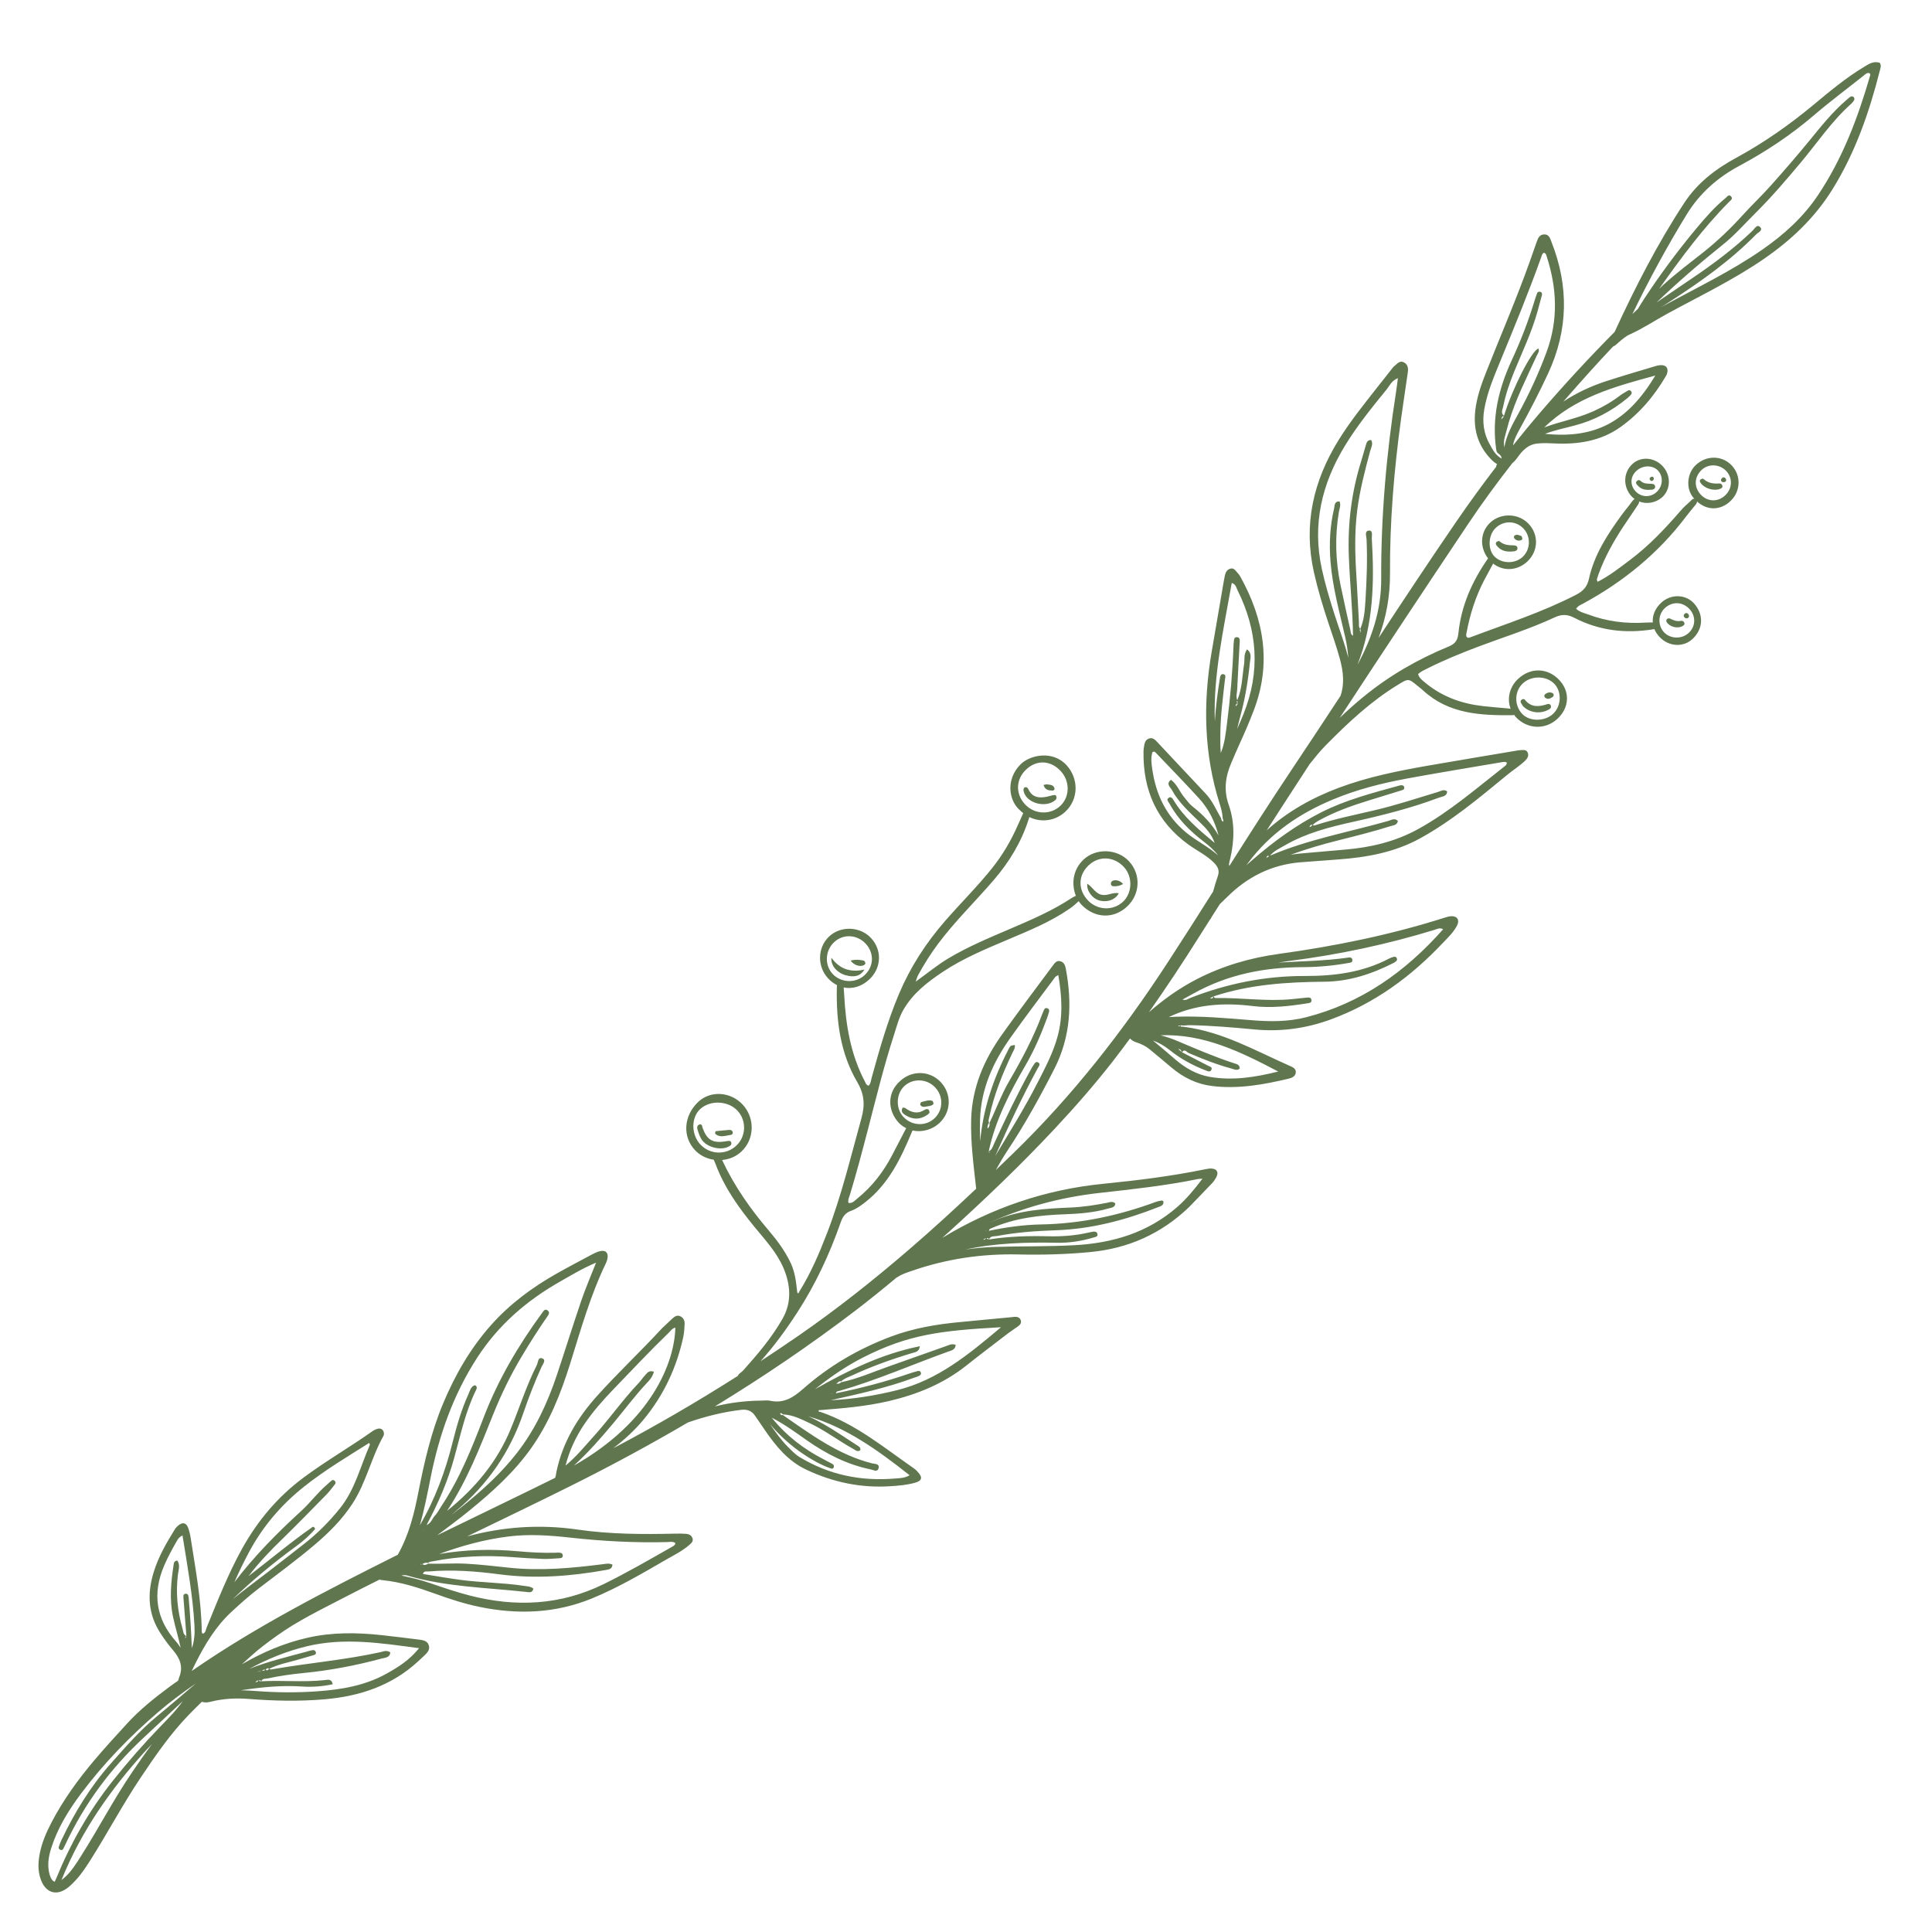 <svg xmlns="http://www.w3.org/2000/svg" xmlns:xlink="http://www.w3.org/1999/xlink" width="500" zoomAndPan="magnify" viewBox="0 0 375 375" height="500" preserveAspectRatio="xMidYMid meet" version="1.0"><defs><clipPath id="b4e493c8f0"><path d="M 7 12 L 366 12 L 366 368 L 7 368 Z M 7 12 " clip-rule="nonzero"/></clipPath><clipPath id="438f264926"><path d="M -18.004 340.777 L 351.16 -4.547 L 416.227 65.016 L 47.066 410.34 Z M -18.004 340.777 " clip-rule="nonzero"/></clipPath><clipPath id="d45eeff777"><path d="M -18.004 340.777 L 351.16 -4.547 L 416.227 65.016 L 47.066 410.34 Z M -18.004 340.777 " clip-rule="nonzero"/></clipPath></defs><g clip-path="url(#b4e493c8f0)"><g clip-path="url(#438f264926)"><g clip-path="url(#d45eeff777)"><path fill="#5f764f" d="M 136.129 221.086 C 135.789 220.512 135.57 219.852 135.379 219.207 C 135.238 218.73 135.359 218.297 135.961 218.223 C 136.332 218.328 136.277 218.664 136.367 218.914 C 137.215 221.254 138.324 221.922 140.758 221.543 C 140.926 221.516 141.094 221.48 141.266 221.465 C 141.547 221.434 141.84 221.406 141.941 221.777 C 142.027 222.102 141.867 222.297 141.598 222.465 C 140.027 223.426 137.086 222.719 136.129 221.086 Z M 204.863 155.277 C 205.047 155.113 205.094 154.895 205.059 154.672 C 205 154.281 204.699 154.285 204.414 154.34 C 204.027 154.418 203.652 154.547 203.27 154.625 C 201.719 154.953 200.348 154.832 199.59 153.152 C 199.48 152.906 199.238 152.707 198.867 152.836 C 198.586 153.074 198.633 153.383 198.73 153.73 C 199.355 155.953 203.066 156.891 204.863 155.277 Z M 217.156 173.383 C 216 173.121 214.973 173.926 213.832 173.68 C 212.602 173.418 212.133 172.234 211.047 171.539 C 210.859 172.848 211.988 174.359 213.273 174.75 C 214.844 175.227 216.488 174.676 217.156 173.383 Z M 167.801 188.191 C 165.094 188.809 162.973 188.098 161.379 185.898 C 161.223 187.441 162.504 188.832 164.125 189.285 C 165.82 189.758 166.973 189.492 167.801 188.191 Z M 300.613 137.719 C 300.875 137.57 301.098 137.422 301.039 137.082 C 300.961 136.617 300.598 136.586 300.273 136.691 C 298.684 137.203 297.191 137.348 295.996 135.84 C 295.812 135.609 295.48 135.645 295.254 135.898 C 295.078 136.102 295.145 136.309 295.27 136.512 C 295.418 136.746 295.562 136.984 295.609 137.062 C 296.941 138.402 299.035 138.621 300.613 137.719 Z M 179.902 216.449 C 180.266 216.207 180.582 215.984 180.328 215.527 C 180.105 215.121 179.699 215.277 179.438 215.438 C 178.086 216.285 176.883 215.941 175.707 215.074 C 175.594 214.992 175.402 215.016 175.211 214.984 C 174.754 215.77 175.273 216.164 175.793 216.48 C 177.156 217.32 178.527 217.359 179.902 216.449 Z M 333.848 94.895 C 334.129 94.781 334.387 94.641 334.316 94.301 C 334.254 93.988 333.996 93.816 333.688 93.84 C 332.582 93.922 331.551 93.773 330.68 92.996 C 330.496 92.836 330.25 92.941 330.043 93.09 C 329.812 93.367 329.992 93.586 330.16 93.82 C 330.887 94.828 332.699 95.352 333.848 94.895 Z M 293.871 107.008 C 294.215 106.965 294.566 106.793 294.543 106.387 C 294.523 105.984 294.176 105.863 293.816 105.855 C 292.848 105.84 291.898 105.785 291.113 105.105 C 290.906 104.926 290.695 105.066 290.496 105.168 C 290.18 105.512 290.398 105.781 290.625 106.043 C 291.5 107.055 292.652 107.156 293.871 107.008 Z M 320.676 95.047 C 320.957 95.02 321.23 94.848 321.258 94.539 C 321.293 94.125 320.984 93.93 320.629 93.91 C 319.852 93.871 319.059 93.949 318.422 93.332 C 318.195 93.109 317.891 93.164 317.684 93.406 C 317.371 93.77 317.703 94.008 317.809 94.16 C 318.641 95.152 319.656 95.133 320.676 95.047 Z M 326.508 121.562 C 326.777 121.426 327.02 121.238 326.941 120.926 C 326.871 120.641 326.582 120.445 326.293 120.508 C 325.527 120.672 324.867 120.422 324.203 120.09 C 323.938 119.953 323.629 120 323.473 120.289 C 323.32 120.582 323.523 120.812 323.715 121.02 C 324.371 121.742 325.664 121.992 326.508 121.562 Z M 141.629 220.32 C 141.898 220.277 142.234 220.238 142.227 219.871 C 142.215 219.457 141.91 219.289 141.531 219.316 C 140.648 219.383 139.77 219.48 138.887 219.566 C 138.855 219.715 138.82 219.863 138.789 220.008 C 139.594 220.863 140.633 220.484 141.629 220.32 Z M 167.711 187.312 C 167.848 187.227 167.984 187.129 167.961 186.926 C 167.934 186.68 167.777 186.48 167.574 186.438 C 166.824 186.281 166.062 186.207 165.102 186.445 C 165.754 187.375 167.008 187.738 167.711 187.312 Z M 180.324 214.688 C 180.543 214.672 180.77 214.586 180.965 214.48 C 181.301 214.305 181.215 214.035 181.008 213.695 C 180.332 213.406 179.625 213.73 178.934 213.883 C 178.656 213.945 178.508 214.379 178.719 214.59 C 179.188 215.051 179.781 214.727 180.324 214.688 Z M 217.988 171.59 C 217.441 170.855 216.258 170.613 215.762 171.117 C 215.66 171.219 215.605 171.43 215.625 171.578 C 215.652 171.805 215.801 171.992 216.062 172.016 C 216.742 172.074 217.379 171.934 217.988 171.59 Z M 204.684 153.016 C 204.477 152.285 203.801 152.344 203.238 152.246 C 203.09 152.219 202.922 152.293 202.547 152.355 C 202.867 153.414 203.605 153.414 204.297 153.453 C 204.535 153.465 204.742 153.227 204.684 153.016 Z M 301.316 135.32 C 301.566 135.16 301.68 134.91 301.426 134.574 C 300.926 134.285 300.402 134.371 299.934 134.73 C 299.68 134.93 299.688 135.234 299.945 135.441 C 300.422 135.82 300.891 135.586 301.316 135.32 Z M 295.359 104.793 C 295.543 104.699 295.504 104.387 295.312 104.047 C 294.941 103.957 294.496 103.609 293.992 103.941 C 293.801 104.066 293.812 104.387 293.977 104.555 C 294.367 104.953 294.871 105.047 295.359 104.793 Z M 327.738 119.867 C 327.871 119.613 327.883 119.359 327.652 119.141 C 327.41 118.91 327.145 118.957 326.945 119.176 C 326.734 119.406 326.758 119.68 327.004 119.883 C 327.238 120.074 327.492 120.082 327.738 119.867 Z M 334.941 93.469 C 335.145 93.219 335.047 92.984 334.844 92.777 C 334.668 92.598 334.453 92.602 334.273 92.77 C 334.062 92.969 333.926 93.242 334.172 93.465 C 334.375 93.652 334.672 93.629 334.941 93.469 Z M 320.867 93.219 C 321.008 93.066 321.098 92.852 320.887 92.602 C 320.719 92.453 320.496 92.539 320.34 92.66 C 320.16 92.801 320.129 93.023 320.312 93.219 C 320.496 93.418 320.715 93.391 320.867 93.219 Z M 364.883 12.207 C 365.176 12.668 365.023 13.121 364.914 13.551 C 362.848 21.73 360.121 29.637 355.609 36.859 C 352.203 42.312 347.68 46.582 342.441 50.203 C 336.492 54.316 329.984 57.422 323.664 60.867 C 321.223 62.195 318.914 63.754 316.371 64.895 C 315.535 65.27 314.852 65.883 314.156 66.473 C 313.816 66.762 313.504 67.109 313.086 67.266 C 311.527 68.918 309.988 70.582 308.469 72.27 C 306.777 74.152 305.102 76.047 303.438 77.953 C 305.961 76.277 308.719 74.988 311.652 74.02 C 314.836 72.973 318.059 72.051 321.266 71.082 C 321.594 70.984 321.93 70.898 322.266 70.875 C 323.426 70.801 323.93 71.5 323.539 72.617 C 323.504 72.723 323.449 72.824 323.395 72.922 C 321.105 76.844 318.223 80.273 314.52 82.902 C 310.691 85.621 306.281 86.297 301.688 86.066 C 300.609 86.012 299.539 85.977 298.453 86.082 C 296.555 86.262 295.461 87.492 294.457 88.914 C 294.152 89.344 293.836 89.668 293.516 89.93 C 290.543 93.742 287.68 97.637 284.992 101.656 C 276.613 114.184 268.285 126.742 260.031 139.352 C 261.516 137.918 263.066 136.543 264.668 135.23 C 269.66 131.141 275.227 127.938 281.195 125.484 C 282.484 124.953 282.938 124.262 283.078 122.887 C 283.617 117.629 285.691 112.93 288.676 108.605 C 288.727 108.531 288.777 108.457 288.832 108.383 C 287.141 106.191 287.293 103.23 289.305 101.387 C 291.367 99.5 294.766 99.629 296.695 101.664 C 298.699 103.785 298.605 106.949 296.473 108.969 C 294.527 110.809 291.793 110.93 289.816 109.391 C 289.266 110.461 288.66 111.504 288.102 112.57 C 286.43 115.77 285.344 119.168 284.676 122.707 C 284.613 123.031 284.477 123.371 284.727 123.68 C 284.934 123.855 285.156 123.793 285.367 123.711 C 292.277 121.105 299.324 118.852 305.914 115.445 C 307.293 114.734 308.082 113.879 308.418 112.336 C 309.43 107.684 311.984 103.777 314.734 99.996 C 315.398 99.078 316.152 98.223 316.809 97.301 C 316.965 97.082 317.117 96.934 317.285 96.867 C 317.035 96.684 316.793 96.473 316.574 96.215 C 315.023 94.398 315.066 91.746 316.816 90.094 C 318.457 88.543 321.098 88.723 322.738 90.5 C 324.387 92.281 324.32 95.086 322.539 96.59 C 321.383 97.57 319.641 97.93 318.141 97.332 C 318.203 97.594 318.004 97.859 317.871 98.062 C 316.945 99.492 315.953 100.875 315.023 102.297 C 313.156 105.156 311.492 108.121 310.316 111.34 C 310.18 111.715 310.051 112.09 309.949 112.473 C 309.922 112.559 310.012 112.68 310.102 112.93 C 312.391 111.77 314.367 110.203 316.383 108.691 C 320.086 105.914 323.238 102.566 326.254 99.082 C 326.773 98.48 327.363 97.938 327.961 97.414 C 328.23 97.176 328.504 96.742 328.875 96.82 C 327.156 95.055 327.391 91.961 329.102 90.312 C 331.148 88.34 334.234 88.348 336.113 90.328 C 338.008 92.324 337.883 95.41 335.828 97.309 C 333.867 99.125 331.297 99.094 329.379 97.316 C 329.434 97.629 329.148 97.922 328.93 98.191 C 328.355 98.895 327.77 99.59 327.223 100.312 C 321.859 107.406 315.129 112.879 307.348 117.121 C 306.867 117.383 306.301 117.555 305.922 118.164 C 306.613 118.801 307.512 118.988 308.332 119.293 C 311.902 120.625 315.602 121.086 319.398 120.844 C 319.867 120.812 320.336 120.824 320.809 120.824 C 320.695 119.5 321.215 118.156 322.402 117.023 C 324.223 115.285 327.145 115.266 328.828 117.145 C 330.523 119.039 330.781 121.75 328.66 123.891 C 326.852 125.715 323.945 125.566 322.133 123.648 C 321.672 123.164 321.336 122.641 321.109 122.102 C 321.004 122.121 320.898 122.145 320.793 122.16 C 315.473 123 310.352 122.402 305.543 119.902 C 304.211 119.211 303.102 119.203 301.723 119.848 C 296.93 122.086 291.867 123.652 286.926 125.516 C 283.52 126.801 280.156 128.184 276.906 129.82 C 276.352 130.102 275.777 130.352 275.254 130.836 C 275.461 131.648 276.129 132.094 276.719 132.582 C 279.938 135.227 283.688 136.578 287.785 137.047 C 289.309 137.223 290.84 137.336 292.367 137.477 C 292.652 137.504 292.934 137.535 293.215 137.566 C 292.473 135.641 292.965 133.359 294.66 131.773 C 297.098 129.492 300.438 129.598 302.688 132.027 C 304.797 134.301 304.609 137.414 302.238 139.574 C 299.914 141.688 296.473 141.543 294.27 139.234 C 294.125 139.086 294.016 138.914 293.895 138.75 C 293.781 138.797 293.66 138.824 293.531 138.824 C 287.32 138.871 281.203 138.578 276.258 134.043 C 275.922 133.738 275.559 133.461 275.207 133.172 C 273.34 131.629 273.367 131.676 271.27 132.957 C 266.039 136.16 261.605 140.32 257.336 144.656 C 256.211 145.793 255.207 147.051 254.203 148.309 C 251.418 152.594 248.625 156.879 245.863 161.176 C 249.898 157.539 254.648 154.852 259.938 152.879 C 265.504 150.805 271.297 149.641 277.121 148.621 C 282.777 147.633 288.445 146.699 294.105 145.742 C 294.441 145.688 294.781 145.617 295.117 145.602 C 295.676 145.578 296.32 145.445 296.559 146.164 C 296.758 146.777 296.441 147.246 296.004 147.668 C 294.934 148.695 293.672 149.477 292.531 150.414 C 287.137 154.844 281.797 159.34 275.633 162.727 C 270.621 165.48 265.184 166.434 259.582 166.832 C 257.199 167 254.82 167.176 252.438 167.367 C 246.809 167.816 242.066 170.227 238.137 174.16 C 237.699 174.598 237.219 175.027 236.77 175.484 C 236.227 176.34 235.68 177.195 235.137 178.051 C 235.133 178.062 235.129 178.07 235.129 178.078 C 235.082 178.246 234.996 178.367 234.887 178.445 C 234.188 179.555 233.477 180.656 232.777 181.766 C 229.645 186.754 226.391 191.668 223 196.484 C 225.805 194.012 228.844 191.848 232.219 190.098 C 237.285 187.473 242.668 185.91 248.266 185.145 C 259.215 183.637 270.004 181.438 280.543 178.074 C 280.922 177.957 281.316 177.848 281.707 177.832 C 282.859 177.789 283.348 178.582 282.82 179.629 C 282.141 180.969 281.027 181.992 280.027 183.051 C 273.863 189.582 266.77 194.781 258.258 197.887 C 253.48 199.633 248.574 200.297 243.5 199.816 C 239.309 199.422 235.113 199.062 230.902 198.984 C 230.621 198.98 230.34 199.023 230.055 199.043 C 229.895 199.047 229.738 199.047 229.578 199.047 C 229.398 198.996 229.234 199.008 229.09 199.137 C 228.941 199.039 228.797 199.051 228.652 199.129 C 228.789 199.215 228.938 199.238 229.09 199.148 C 229.223 199.289 229.387 199.312 229.57 199.27 C 229.73 199.293 229.891 199.316 230.051 199.34 C 237.352 200.32 243.672 203.934 250.258 206.848 C 250.887 207.125 251.629 207.402 251.504 208.246 C 251.406 208.926 250.77 209.215 250.133 209.367 C 245.246 210.531 240.332 211.414 235.277 210.797 C 232.246 210.426 229.641 209.129 227.336 207.168 C 225.953 205.992 224.551 204.836 223.156 203.68 C 222.402 203.055 221.539 202.633 220.609 202.336 C 220 202.137 219.582 201.871 219.344 201.555 C 218.242 203.043 217.137 204.531 216 205.992 C 212.438 210.562 208.617 214.914 204.656 219.152 C 198.082 226.184 191.129 232.812 184.008 239.27 C 183.633 239.609 183.25 239.941 182.875 240.281 C 192.461 234.469 202.871 230.887 214.207 229.766 C 220.824 229.109 227.422 228.289 233.945 226.949 C 234.332 226.871 234.734 226.797 235.125 226.812 C 236.223 226.859 236.598 227.551 236.059 228.543 C 235.844 228.938 235.586 229.324 235.273 229.648 C 233.789 231.215 232.281 232.762 230.781 234.312 C 225.418 239.461 219.023 242.32 211.629 243.023 C 206.98 243.469 202.316 243.594 197.66 243.488 C 190.535 243.328 183.621 244.352 176.895 246.707 C 175.988 247.023 175.07 247.301 174.254 247.855 C 174.188 247.898 174.113 247.914 174.047 247.953 C 171.41 250.156 168.738 252.32 166 254.41 C 157.223 261.102 148.121 267.27 138.746 272.988 C 141.691 272.254 144.711 271.883 147.805 271.859 C 148.371 271.855 148.965 271.766 149.508 271.887 C 152.145 272.469 154.07 271.18 155.898 269.566 C 160.934 265.121 166.641 261.797 172.914 259.438 C 177.254 257.805 181.785 257.035 186.387 256.609 C 189.668 256.305 192.949 255.984 196.23 255.672 C 196.457 255.648 196.684 255.605 196.91 255.594 C 197.457 255.566 197.945 255.699 198.137 256.281 C 198.309 256.805 197.988 257.156 197.609 257.434 C 197.016 257.871 196.383 258.25 195.797 258.699 C 193.051 260.801 190.293 262.887 187.582 265.039 C 183.133 268.578 178.035 270.66 172.551 271.941 C 168.156 272.969 163.688 273.348 159.215 273.699 C 159.07 273.684 158.891 273.664 158.887 273.852 C 158.879 274.027 159.059 274.035 159.203 274.035 C 166.102 276.383 171.617 281.016 177.477 285.074 C 177.711 285.234 177.906 285.449 178.102 285.656 C 179.141 286.762 178.992 287.422 177.547 287.816 C 176.008 288.238 174.414 288.371 172.828 288.473 C 167.086 288.852 161.645 287.703 156.457 285.242 C 152.926 283.566 150.586 280.68 148.449 277.562 C 147.809 276.629 147.172 275.691 146.531 274.758 C 145.883 273.82 145.008 273.516 143.871 273.648 C 140.328 274.062 136.902 274.93 133.539 276.094 C 126.113 280.449 118.527 284.547 110.793 288.402 C 104.113 291.73 97.387 294.965 90.668 298.215 C 97.617 296.348 104.75 295.82 112.129 296.891 C 118.445 297.809 124.824 297.828 131.199 297.676 C 131.824 297.66 132.449 297.676 133.074 297.711 C 133.676 297.742 134.207 297.957 134.414 298.578 C 134.617 299.176 134.18 299.535 133.797 299.867 C 132.418 301.074 130.773 301.871 129.207 302.773 C 124.539 305.473 119.891 308.207 114.887 310.258 C 107.805 313.16 100.527 313.422 93.113 311.906 C 90.156 311.301 87.297 310.367 84.461 309.34 C 81.195 308.16 77.902 307.094 74.422 306.727 C 74.176 306.699 73.898 306.691 73.68 306.59 C 71.312 307.781 68.941 308.965 66.594 310.188 C 62.215 312.473 57.746 314.613 53.719 317.512 C 52.016 318.738 50.324 319.98 48.762 321.398 C 48.16 321.945 47.559 322.488 46.957 323.035 C 50.918 320.734 55.117 318.926 59.684 317.887 C 64.461 316.797 69.27 316.855 74.098 317.383 C 76.527 317.645 78.953 317.953 81.379 318.254 C 82.121 318.348 82.918 318.484 83.207 319.289 C 83.527 320.172 82.953 320.793 82.352 321.352 C 81.977 321.699 81.605 322.051 81.23 322.398 C 76.086 327.184 69.844 329.246 62.98 329.836 C 58.09 330.254 53.207 330.148 48.328 329.766 C 45.809 329.566 43.332 329.691 40.883 330.305 C 40.297 330.453 39.742 330.512 39.172 330.32 C 38.348 331.125 37.527 331.934 36.723 332.762 C 33.113 336.473 30.176 340.746 27.297 345.043 C 23.785 350.289 20.836 355.875 17.453 361.199 C 16.297 363.023 15.062 364.789 13.395 366.211 C 11.164 368.113 8.895 367.547 7.91 364.793 C 7.297 363.074 7.391 361.324 7.758 359.574 C 8.195 357.5 9.031 355.574 10.012 353.703 C 12.289 349.352 15.141 345.414 18.305 341.668 C 20.359 339.234 22.512 336.898 24.656 334.551 C 27.121 331.852 29.98 329.574 32.895 327.41 C 33.449 326.996 34.023 326.613 34.582 326.211 C 34.641 326.012 34.684 325.805 34.762 325.613 C 35.621 323.543 34.945 321.887 33.586 320.301 C 32.703 319.273 31.898 318.16 31.156 317.023 C 28.742 313.336 28.551 309.375 29.801 305.25 C 30.715 302.23 32.266 299.523 33.918 296.871 C 34.121 296.539 34.418 296.242 34.727 296.004 C 35.461 295.434 36.129 295.582 36.477 296.453 C 36.746 297.133 36.914 297.867 37.023 298.594 C 37.949 304.602 39.086 310.582 39.16 316.691 C 39.164 316.852 39.184 317.02 39.406 317.098 C 39.949 316.875 39.941 316.309 40.129 315.855 C 42.258 310.656 44.305 305.414 47.047 300.496 C 50.039 295.137 53.906 290.539 58.875 286.832 C 63.203 283.605 67.875 280.922 72.273 277.812 C 72.594 277.586 72.969 277.398 73.348 277.309 C 74.039 277.145 74.57 277.652 74.52 278.367 C 74.512 278.477 74.484 278.598 74.434 278.695 C 72.066 282.91 71.074 287.766 68.426 291.836 C 66.434 294.898 63.883 297.457 61.086 299.828 C 57.574 302.809 53.867 305.516 50.219 308.312 C 48.363 309.734 46.633 311.277 44.926 312.859 C 41.875 315.68 39.785 319.176 37.941 322.844 C 37.691 323.34 37.457 323.844 37.207 324.344 C 49.828 315.598 63.5 308.652 77.203 301.777 C 79.379 297.957 80.398 293.793 81.227 289.543 C 82.363 283.734 83.688 277.984 85.977 272.492 C 88.309 266.895 91.312 261.691 95.344 257.16 C 98.957 253.102 103.297 249.887 108.023 247.215 C 110.246 245.957 112.504 244.77 114.758 243.566 C 115.254 243.297 115.773 243.039 116.312 242.887 C 117.562 242.535 118.176 243.16 117.875 244.434 C 117.809 244.707 117.711 244.98 117.586 245.234 C 114.586 251.457 112.73 258.086 110.68 264.641 C 108.855 270.465 106.637 276.098 103.074 281.121 C 99.75 285.805 95.539 289.582 91.129 293.184 C 89.082 294.852 86.961 296.418 84.852 298 C 92.477 294.27 100.141 290.613 107.746 286.848 C 107.91 286.453 107.938 286.008 108.023 285.594 C 109.223 279.941 112.066 275.211 115.898 270.945 C 119.965 266.422 124.402 262.27 128.512 257.801 C 129.176 257.18 129.84 256.559 130.504 255.934 C 130.938 255.527 131.422 255.203 132.027 255.48 C 132.668 255.77 132.926 256.355 132.887 257.02 C 132.84 257.867 132.793 258.73 132.613 259.559 C 131.316 265.469 128.84 270.789 124.957 275.496 C 123.18 277.645 121.168 279.477 119.008 281.117 C 127.289 276.766 135.355 272.062 143.238 267.047 C 143.32 266.645 143.934 266.363 144.207 266.055 C 147.047 262.875 149.824 259.621 151.918 255.918 C 153.699 252.77 153.473 249.352 152.043 246.051 C 150.734 243.035 148.504 240.652 146.457 238.156 C 143.383 234.406 140.582 230.5 138.883 225.91 C 138.793 225.672 138.641 225.387 138.539 225.105 C 137.199 224.902 135.918 224.309 134.938 223.285 C 132.41 220.645 132.672 216.562 135.547 213.859 C 137.902 211.645 141.766 211.871 144.117 214.363 C 146.59 216.988 146.484 221.125 143.879 223.543 C 142.836 224.512 141.52 225.027 140.164 225.156 C 140.176 225.18 140.188 225.211 140.199 225.234 C 142.527 230.215 145.645 234.652 149.195 238.82 C 150.848 240.762 152.375 242.812 153.477 245.152 C 154.316 246.941 154.531 248.852 154.738 250.773 C 154.77 250.855 154.785 250.992 154.84 251.012 C 155.02 251.066 155.062 250.914 155.098 250.777 C 157.367 247.152 159.035 243.234 160.566 239.258 C 163.348 232.027 165.137 224.5 167.203 217.051 C 167.922 214.465 167.77 212.371 166.383 210.016 C 163.094 204.406 162.297 198.156 162.43 191.754 C 162.434 191.574 162.434 191.387 162.457 191.207 C 161.848 190.898 161.266 190.477 160.742 189.91 C 158.582 187.59 158.66 183.93 160.914 181.789 C 163.152 179.664 166.918 179.785 169.043 182.051 C 171.246 184.395 171.113 187.867 168.738 190.098 C 167.238 191.504 165.438 192.012 163.754 191.664 C 163.793 192.152 163.836 192.645 163.859 193.133 C 164.164 198.973 165.105 204.66 167.871 209.91 C 168.027 210.203 168.078 210.57 168.594 210.746 C 169.02 210.328 169.047 209.699 169.203 209.141 C 170.715 203.66 172.27 198.191 174.484 192.941 C 176.688 187.715 179.719 183.035 183.449 178.75 C 186.465 175.285 189.742 172.051 192.613 168.449 C 194.648 165.895 196.262 163.117 197.57 160.141 C 197.887 159.414 198.238 158.699 198.547 157.969 C 198.57 157.918 198.594 157.879 198.617 157.832 C 198.387 157.648 198.156 157.469 197.945 157.25 C 195.812 155.395 195.172 151.32 198.059 148.391 C 199.914 146.504 204.414 145.562 207.094 148.609 C 209.402 151.23 209.348 155.117 206.816 157.516 C 204.852 159.375 202.066 159.707 199.789 158.59 C 199.754 158.773 199.684 158.949 199.625 159.129 C 198.223 163.457 195.93 167.254 192.973 170.711 C 189.395 174.895 185.422 178.73 182.113 183.148 C 180.648 185.105 179.348 187.168 178.184 189.316 C 178.031 189.594 177.961 189.914 177.738 190.531 C 180.012 188.91 181.875 187.348 183.961 186.09 C 187.82 183.766 191.965 182.047 196.086 180.281 C 200.156 178.535 204.23 176.797 207.945 174.344 C 208.223 174.16 208.527 174.02 208.824 173.875 C 207.98 171.777 208.133 168.941 210.254 166.902 C 212.699 164.547 216.879 164.703 219.168 167.207 C 221.484 169.742 221.316 173.559 218.789 175.938 C 216.152 178.422 212.523 178.254 209.973 175.668 C 209.754 175.449 209.559 175.191 209.375 174.914 C 208.84 175.434 208.277 175.914 207.656 176.344 C 203.941 178.93 199.781 180.609 195.652 182.363 C 191.312 184.203 186.949 186.004 183.008 188.629 C 180.016 190.621 177.188 192.801 175.352 195.996 C 174.461 197.539 174.047 199.262 173.504 200.93 C 171.52 207.047 170.012 213.293 168.391 219.508 C 167.316 223.633 166.223 227.754 164.988 231.836 C 164.832 232.363 164.527 232.883 164.691 233.488 C 165.496 233.605 165.926 233.02 166.441 232.602 C 169.27 230.316 171.438 227.504 173.121 224.297 C 174.016 222.586 174.891 220.867 175.793 219.164 C 175.824 219.105 175.855 219.043 175.891 218.977 C 175.348 218.707 174.844 218.359 174.414 217.891 C 172.27 215.527 172.168 212.086 174.688 209.848 C 176.98 207.688 180.477 207.773 182.598 210.039 C 184.75 212.34 184.648 215.805 182.367 217.953 C 180.918 219.32 178.906 219.82 177.109 219.426 C 177.066 219.535 177.02 219.648 176.977 219.754 C 174.848 224.871 172.469 229.824 167.938 233.352 C 167.082 234.02 166.199 234.664 165.184 235.02 C 164.031 235.422 163.539 236.219 163.16 237.309 C 161.016 243.441 158.285 249.301 154.738 254.762 C 152.578 258.09 150.258 261.293 147.605 264.227 C 150.113 262.578 152.609 260.906 155.078 259.199 C 162.562 254.02 169.668 248.371 176.566 242.43 C 180.969 238.637 185.25 234.715 189.473 230.73 C 189.461 230.621 189.453 230.508 189.441 230.402 C 188.957 226.051 188.383 221.711 188.5 217.309 C 188.668 211.102 190.992 205.688 194.531 200.742 C 197.73 196.266 201.047 191.871 204.324 187.453 C 204.688 186.965 205.078 186.359 205.836 186.582 C 206.52 186.777 206.75 187.363 206.871 188.016 C 208.133 194.727 207.828 201.234 204.648 207.465 C 201.855 212.93 198.898 218.293 195.5 223.406 C 194.703 224.605 193.984 225.852 193.289 227.105 C 194.441 226 195.594 224.898 196.738 223.785 C 208.203 212.652 217.973 200.133 226.688 186.758 C 229.652 182.215 232.559 177.637 235.461 173.055 C 235.746 172.055 236.027 171.055 236.371 170.078 C 236.746 169.008 236.438 168.285 235.68 167.504 C 234.227 166.012 232.352 165.141 230.703 163.949 C 224.531 159.492 221.844 153.379 221.953 145.895 C 221.957 145.609 221.992 145.328 222.031 145.047 C 222.129 144.359 222.242 143.637 222.984 143.359 C 223.77 143.062 224.25 143.637 224.719 144.137 C 227.832 147.453 230.953 150.766 234.062 154.09 C 235.359 155.477 236.074 157.234 237.023 158.84 C 237.004 159.152 237.203 159.336 237.406 159.52 C 237.488 159.277 237.434 159.055 237.32 158.836 C 237.289 157.859 237.027 156.93 236.738 156.012 C 233.66 146.305 233.484 136.449 235.188 126.492 C 235.98 121.84 236.781 117.188 237.582 112.539 C 237.629 112.258 237.699 111.984 237.754 111.703 C 237.887 111.047 238.191 110.512 238.887 110.355 C 239.492 110.219 239.789 110.734 240.129 111.098 C 240.359 111.344 240.578 111.617 240.742 111.914 C 245.371 120.223 246.844 128.84 243.324 137.965 C 242.508 140.086 241.617 142.176 240.668 144.238 C 240.074 145.527 239.527 146.836 238.969 148.141 C 237.84 150.777 237.496 153.387 238.496 156.223 C 239.695 159.621 239.602 163.152 238.785 166.66 C 238.703 167.016 238.594 167.383 238.539 167.754 C 238.566 167.863 238.59 167.973 238.617 168.078 C 242.605 161.793 246.613 155.52 250.754 149.332 C 253.922 144.598 257.059 139.836 260.191 135.07 C 260.992 132.789 260.742 130.402 260.102 128.012 C 259.453 125.602 258.617 123.242 257.828 120.875 C 256.754 117.641 255.77 114.383 255.027 111.055 C 252.965 101.836 254.895 93.375 259.797 85.453 C 262.07 81.781 264.781 78.43 267.438 75.039 C 268.484 73.703 269.543 72.371 270.441 71.234 C 271.199 70.629 271.66 69.875 272.535 70.355 C 273.305 70.781 273.359 71.547 273.25 72.305 C 272.832 75.285 272.363 78.262 271.953 81.242 C 270.578 91.223 269.746 101.254 269.797 111.32 C 269.82 115.746 269.059 119.879 267.578 123.824 C 272.562 116.238 277.57 108.672 282.707 101.191 C 285.184 97.582 287.758 94.047 290.418 90.578 C 290.391 90.387 290.477 90.234 290.605 90.109 C 290.246 89.895 289.883 89.621 289.512 89.246 C 286.824 86.535 285.914 83.273 286.363 79.57 C 286.672 77.008 287.527 74.594 288.469 72.211 C 291.289 65.082 294.336 58.039 296.914 50.812 C 297.371 49.531 297.805 48.238 298.27 46.953 C 298.523 46.254 298.801 45.52 299.719 45.496 C 300.691 45.473 300.879 46.297 301.145 46.965 C 304.527 55.547 304.406 64.023 300.504 72.453 C 298.809 76.113 296.953 79.688 295.008 83.219 C 294.438 84.254 293.871 85.309 293.664 86.473 C 295.41 84.293 297.184 82.129 299.008 80.008 C 303.625 74.637 308.422 69.445 313.395 64.426 C 317.379 55.789 321.691 47.328 326.93 39.359 C 329.469 35.496 333 32.805 336.977 30.641 C 342.328 27.727 347.281 24.266 351.969 20.371 C 355.102 17.77 358.242 15.137 361.75 13.02 C 362.703 12.441 363.664 11.762 364.883 12.207 Z M 235.797 140.004 C 235.98 137.199 236.332 134.406 236.789 131.617 C 236.855 131.195 236.98 130.746 237.488 130.867 C 238.027 131 237.809 131.512 237.766 131.883 C 237.371 135.379 236.898 138.867 236.871 142.398 C 236.859 143.641 236.832 144.883 236.957 146.148 C 237.723 144.301 237.914 142.332 238.164 140.391 C 238.805 135.43 239.234 130.453 239.418 125.457 C 239.426 125.23 239.422 125 239.461 124.777 C 239.543 124.309 239.422 123.594 240.164 123.68 C 240.734 123.746 240.641 124.367 240.617 124.812 C 240.461 127.816 240.277 130.82 240.137 133.828 C 240.105 134.52 239.859 135.219 240.152 135.906 C 241.113 133.664 241.109 131.238 241.48 128.879 C 241.621 127.977 241.363 126.977 242.051 126.039 C 243.051 126.801 242.688 127.77 242.605 128.586 C 242.25 132.137 241.672 135.656 240.723 139.109 C 240.504 139.898 240.32 140.699 240.129 141.496 C 240.555 140.531 240.973 139.566 241.367 138.586 C 244.656 130.383 244.109 122.391 240.199 114.555 C 239.961 114.078 239.906 113.426 239.086 113.141 C 237.516 122.082 235.48 130.957 235.797 140.004 Z M 240.137 136.031 C 239.977 136.23 240.023 136.367 240.258 136.445 C 240.219 136.309 240.18 136.172 240.137 136.031 Z M 239.82 137.082 C 240.031 136.934 240.199 136.762 240.254 136.496 C 239.973 136.59 239.844 136.797 239.82 137.082 Z M 175.336 216.777 C 176.973 218.559 179.73 218.672 181.426 217.027 C 183.094 215.406 183.137 212.801 181.523 211.074 C 179.926 209.371 177.25 209.238 175.562 210.781 C 173.918 212.289 173.809 215.113 175.336 216.777 Z M 211.035 174.625 C 212.84 176.664 215.895 176.875 217.895 175.102 C 219.762 173.445 219.914 170.258 218.211 168.355 C 216.328 166.254 213.438 166.043 211.41 167.859 C 209.312 169.738 209.16 172.508 211.035 174.625 Z M 199.004 156.168 C 200.82 158.086 203.84 158.219 205.758 156.465 C 207.699 154.695 207.727 151.586 205.824 149.598 C 203.859 147.547 201.203 147.449 199.176 149.359 C 197.141 151.277 197.066 154.129 199.004 156.168 Z M 161.57 188.992 C 163.188 190.793 166.094 190.91 167.852 189.246 C 169.633 187.566 169.707 184.965 168.027 183.168 C 166.352 181.371 163.691 181.23 161.93 182.848 C 160.164 184.465 160.004 187.246 161.57 188.992 Z M 135.934 222.133 C 137.82 224.156 140.961 224.246 142.957 222.332 C 144.844 220.527 144.926 217.504 143.141 215.582 C 141.363 213.668 137.965 213.48 135.992 215.191 C 134.133 216.801 134.105 220.172 135.934 222.133 Z M 45.492 307.117 C 49.336 302.059 53.789 297.551 58.48 293.266 C 60.246 291.652 61.66 289.699 63.484 288.148 C 63.785 287.891 64.066 287.605 64.379 287.359 C 64.59 287.195 64.832 287.289 64.984 287.453 C 65.133 287.617 65.211 287.852 65.031 288.07 C 64.496 288.73 64.008 289.438 63.414 290.039 C 60.547 292.957 57.703 295.898 54.766 298.75 C 52.512 300.938 50.309 303.211 48.227 305.938 C 52.523 302.641 56.457 299.32 60.676 296.379 C 60.77 296.312 61.023 296.336 61.168 296.781 C 60.164 297.949 58.922 299.07 57.574 300.055 C 53.207 303.246 49.035 306.664 45.156 310.426 C 47.293 308.672 49.484 307.047 51.652 305.395 C 54.086 303.543 56.484 301.633 58.902 299.766 C 61.578 297.699 63.926 295.332 66.023 292.719 C 68.914 289.109 69.961 284.594 71.785 280.461 C 71.82 280.387 71.734 280.258 71.676 280.066 C 67.344 282.793 62.961 285.41 58.98 288.586 C 54.598 292.078 50.988 296.289 48.332 301.27 C 47.309 303.184 46.359 305.129 45.492 307.117 Z M 34.199 318.656 C 34.52 319.016 34.785 319.426 35.059 319.836 C 34.652 317.859 34.047 315.93 33.613 313.961 C 32.848 310.516 33.184 307.078 33.711 303.641 C 33.766 303.297 33.844 302.969 34.418 302.898 C 35.012 303.742 34.652 304.711 34.543 305.582 C 34.078 309.191 34.457 312.711 35.441 316.188 C 35.582 316.688 35.559 317.309 36.18 317.551 C 35.992 315.129 35.801 312.711 35.621 310.293 C 35.594 309.91 35.48 309.391 36.031 309.348 C 36.547 309.309 36.59 309.781 36.625 310.199 C 36.914 313.434 37.109 316.668 37.234 319.91 C 37.742 318.477 37.828 316.988 37.746 315.5 C 37.426 309.711 36.383 304.016 35.422 298.023 C 34.824 298.336 34.582 298.648 34.395 298.98 C 33.488 300.551 32.617 302.141 31.895 303.809 C 29.531 309.254 30.242 314.227 34.199 318.656 Z M 35.883 318.168 C 35.824 318.133 35.844 318.18 35.883 318.168 Z M 36.172 317.602 C 35.949 317.66 35.914 317.805 35.98 317.988 C 36.043 317.859 36.105 317.73 36.172 317.602 Z M 50.266 326.145 C 50.34 326.324 50.48 326.383 50.672 326.336 C 50.625 326.113 50.445 326.125 50.266 326.145 Z M 49.582 326.488 C 49.883 326.559 50.043 326.379 50.184 326.16 C 49.934 326.184 49.738 326.301 49.582 326.488 Z M 10.613 365.25 C 10.703 365.02 10.84 364.785 10.918 364.598 C 13.68 357.816 17.262 351.508 21.816 345.754 C 24.738 342.066 27.828 338.535 31.102 335.148 C 32.625 333.57 34.188 332.016 35.473 330.188 C 32.945 332.551 30.426 334.926 27.891 337.277 C 21.469 343.234 16.363 350.148 12.652 358.09 C 12.531 358.344 12.414 358.602 12.281 358.852 C 12.156 359.082 11.953 359.156 11.715 359.051 C 11.48 358.949 11.336 358.73 11.402 358.508 C 11.551 358.027 11.738 357.551 11.957 357.094 C 14.523 351.719 17.602 346.688 21.586 342.215 C 24.418 339.027 27.211 335.797 30.508 333.098 C 33.043 331.023 35.512 328.867 38.02 326.758 C 35.473 328.508 32.988 330.344 30.645 332.363 C 25.129 337.113 20.07 342.332 15.699 348.176 C 13.281 351.41 11.168 354.848 9.934 358.742 C 9.414 360.387 9.145 362.074 9.609 363.777 C 9.84 364.617 10.176 365.102 10.613 365.25 Z M 29.492 338.52 C 29.051 338.996 28.59 339.457 28.152 339.938 C 21.473 347.312 15.824 355.371 12.043 364.645 C 12.004 364.738 11.957 364.832 11.906 364.922 C 12.039 364.832 12.172 364.738 12.316 364.617 C 13.777 363.395 14.758 361.785 15.758 360.207 C 19.133 354.887 22.051 349.285 25.59 344.066 C 26.863 342.191 28.152 340.336 29.492 338.52 Z M 59.637 319.523 C 55.641 320.48 51.926 322.004 48.391 323.918 C 51.953 322.504 55.699 321.625 59.402 320.613 C 59.84 320.492 60.273 320.344 60.715 320.285 C 61.012 320.242 61.266 320.426 61.32 320.754 C 61.371 321.035 61.156 321.18 60.949 321.242 C 59.969 321.539 58.98 321.797 58.004 322.09 C 56.082 322.66 54.09 323.004 52.273 323.906 C 52.496 324.133 52.773 324.016 53.016 323.977 C 59.945 322.777 66.977 322.199 73.855 320.68 C 74.43 320.551 75.055 320.223 75.758 320.734 C 75.668 321.766 74.754 321.742 74.062 321.926 C 69.07 323.273 64.008 324.238 58.855 324.738 C 56.539 324.965 54.234 325.289 51.961 325.785 C 51.527 325.879 50.938 325.75 50.719 326.336 C 54.793 326.113 58.879 326.547 62.953 326.117 C 63.508 326.059 64.371 325.758 64.574 326.914 C 62.594 327.332 60.605 327.488 58.656 327.352 C 54.629 327.074 50.68 327.492 46.742 328.082 C 47.758 328.098 48.77 328.156 49.789 328.234 C 53.707 328.535 57.629 328.562 61.551 328.285 C 66.23 327.949 70.82 327.195 74.992 324.875 C 77.254 323.613 79.461 322.25 81.344 319.91 C 73.934 318.918 66.828 317.809 59.637 319.523 Z M 49.941 324.461 C 49.953 324.457 49.973 324.473 49.988 324.48 C 50.016 324.387 49.973 324.41 49.941 324.461 Z M 49.996 324.484 C 50.012 324.492 50.02 324.484 50.039 324.5 C 50.262 324.418 50.527 324.445 50.719 324.285 C 50.477 324.352 50.238 324.418 49.996 324.484 Z M 51.469 324.078 C 51.242 324.016 51.07 324.16 50.879 324.234 C 51.129 324.387 51.309 324.266 51.469 324.078 Z M 52.211 323.91 C 51.934 323.684 51.758 323.898 51.562 324.051 C 51.852 324.367 52.031 324.141 52.211 323.91 Z M 167.527 263.48 C 164.172 265.184 161.117 267.309 158.184 269.652 C 164.551 266.039 171.102 262.797 178.547 261.301 C 178.41 262.418 177.637 262.449 177.059 262.625 C 173.051 263.828 169.117 265.238 165.32 267 C 164.609 267.328 163.828 267.555 163.262 268.148 C 162.812 267.941 162.648 268.508 162.277 268.508 C 162.293 268.516 162.305 268.508 162.32 268.523 C 162.695 268.68 162.992 268.527 163.27 268.289 C 166.441 267.641 169.387 266.324 172.418 265.254 C 176.148 263.934 179.879 262.602 183.613 261.285 C 184.184 261.086 184.746 260.746 185.496 261.035 C 185.441 262.023 184.637 262.133 184.004 262.359 C 176.977 264.891 170.125 267.914 162.926 269.973 C 162.699 270.039 162.332 269.996 162.246 270.434 C 167.098 269.445 171.848 268.211 176.504 266.602 C 177.039 266.418 177.586 266.262 178.133 266.117 C 178.355 266.059 178.598 266.105 178.711 266.344 C 178.863 266.668 178.668 266.914 178.418 267.043 C 178.07 267.223 177.68 267.32 177.309 267.457 C 172.082 269.387 166.66 270.566 161.242 271.781 C 165.59 271.578 169.871 270.887 174.121 269.832 C 182.004 267.875 188.016 262.91 194.297 257.613 C 182.543 258.266 176.312 259.02 167.527 263.48 Z M 161.57 270.559 L 161.516 270.477 L 161.457 270.574 Z M 152.922 280.828 C 153.641 281.551 154.328 282.289 155.223 282.832 C 160.91 286.266 167.078 287.535 173.656 286.984 C 174.586 286.91 175.559 286.934 176.551 286.344 C 170.434 281.512 164.246 277.039 156.898 274.906 C 158.965 275.836 160.922 276.992 162.84 278.242 C 164.066 279.039 165.301 279.832 166.523 280.641 C 166.797 280.824 167.102 281.027 166.969 281.496 C 166.457 281.883 166.078 281.488 165.641 281.246 C 162.777 279.66 160.164 277.652 157.195 276.254 C 155.523 275.465 153.859 274.602 151.945 274.535 C 151.816 274.387 151.672 274.254 151.453 274.297 C 151.438 274.301 151.422 274.406 151.441 274.441 C 151.555 274.625 151.707 274.73 151.934 274.645 C 157.371 278.414 162.707 282.379 169.289 284.043 C 169.793 284.168 170.801 284.07 170.52 285.027 C 170.293 285.785 169.551 285.324 169.047 285.223 C 164.473 284.289 160.406 282.23 156.613 279.566 C 154.508 278.09 152.441 276.543 149.789 275.168 C 152.73 278.789 156.055 281.273 159.805 283.219 C 160.355 283.504 160.895 283.816 161.453 284.082 C 161.758 284.227 161.926 284.457 161.844 284.742 C 161.707 285.238 161.32 285.051 161.016 284.938 C 159.156 284.246 157.438 283.262 155.809 282.156 C 153.43 280.539 151.32 278.609 149.449 276.426 C 150.547 278.004 151.609 279.516 152.922 280.828 Z M 113.41 276.449 C 111.785 278.852 110.551 281.457 109.77 284.469 C 111.824 282.789 113.492 280.723 115.258 278.766 C 118.285 275.414 120.879 271.688 123.996 268.406 C 124.422 267.957 124.754 267.418 125.18 266.969 C 125.59 266.539 125.926 265.898 126.918 266.254 C 126.703 267.066 126.297 267.648 125.793 268.18 C 123.418 270.68 121.363 273.453 119.164 276.098 C 116.723 279.027 114.215 281.902 111.391 284.473 C 126.441 275.961 130.941 264.449 131.082 257.688 C 130.473 257.816 130.164 258.336 129.766 258.719 C 126.133 262.227 122.68 265.91 119.172 269.547 C 117.082 271.715 115.094 273.961 113.41 276.449 Z M 81.68 303.723 C 81.734 303.688 81.789 303.648 81.844 303.613 C 81.754 303.57 81.645 303.477 81.68 303.723 Z M 80.629 303.758 C 80.637 303.617 80.566 303.727 80.57 303.809 C 80.574 303.766 80.594 303.75 80.629 303.758 Z M 82.332 296.938 L 82.223 296.973 L 82.262 297.035 Z M 81.5 296.059 C 84.469 290.961 86.484 285.473 87.906 279.742 C 88.688 276.605 89.602 273.516 90.941 270.566 C 91.23 269.934 91.359 269.121 92.18 268.867 C 92.762 269.16 92.5 269.594 92.352 269.898 C 90.32 274.059 89.387 278.566 88.16 282.98 C 86.918 287.469 85.098 291.719 82.797 296.008 C 83.75 295.586 83.891 294.734 84.398 294.211 C 84.902 293.691 85.227 293.004 85.637 292.391 C 89.219 287.027 91.59 281.082 93.883 275.105 C 96.684 267.809 100.602 261.148 105.203 254.867 C 105.465 254.512 105.742 253.973 106.262 254.328 C 106.867 254.742 106.414 255.273 106.152 255.652 C 104.445 258.121 102.84 260.652 101.301 263.223 C 99.141 266.824 97.305 270.598 95.742 274.488 C 93.156 280.934 90.648 287.41 86.777 293.25 C 92.168 288.922 96.477 283.797 99.137 277.355 C 100.84 273.23 102.172 268.949 104.199 264.957 C 104.457 264.449 104.402 263.27 105.336 263.699 C 106.023 264.016 105.336 264.82 105.105 265.332 C 103.777 268.27 102.605 271.27 101.566 274.312 C 98.996 281.844 94.664 288.137 88.566 293.234 C 88.242 293.504 87.93 293.781 87.617 294.062 C 88.328 293.504 89.039 292.949 89.746 292.383 C 93.605 289.281 97.258 285.969 100.316 282.047 C 103.891 277.465 106.289 272.281 108.113 266.812 C 109.715 262.016 111.215 257.188 112.844 252.406 C 113.648 250.051 114.645 247.762 115.699 245.074 C 113.047 246.195 110.922 247.496 108.762 248.723 C 102.246 252.414 96.734 257.168 92.625 263.523 C 87.98 270.699 85.215 278.562 83.566 286.883 C 82.957 289.957 82.348 293.035 81.5 296.059 Z M 98.664 298.234 C 94.016 298.816 89.57 300.043 85.242 301.633 C 90.293 300.77 95.402 300.621 100.57 301.102 C 102.949 301.32 105.328 301.441 107.715 301.391 C 107.941 301.387 108.168 301.348 108.395 301.359 C 108.801 301.379 109.246 301.422 109.234 301.969 C 109.227 302.434 108.805 302.441 108.48 302.461 C 107.461 302.523 106.438 302.621 105.422 302.586 C 103.434 302.516 101.449 302.391 99.469 302.238 C 94.293 301.84 89.148 302.043 84.047 303.043 C 83.719 303.109 83.359 303.078 83.109 303.371 C 82.688 303.246 82.32 303.359 81.973 303.59 C 82.367 303.879 82.742 303.738 83.109 303.5 C 85.547 303.594 87.98 303.383 90.418 303.512 C 93.316 303.66 96.191 304.023 99.074 304.316 C 105.059 304.918 110.992 304.371 116.922 303.621 C 117.586 303.535 118.242 303.371 118.883 303.703 C 118.793 304.535 118.234 304.617 117.664 304.723 C 110.809 305.953 103.93 306.492 96.977 305.578 C 92.41 304.977 87.816 304.625 83.203 305.016 C 82.797 305.051 82.242 304.844 82.102 305.508 C 82.07 305.492 82.07 305.484 82.055 305.473 C 82.051 305.484 82.047 305.492 82.043 305.5 C 84.559 305.898 87.07 306.355 89.598 306.68 C 93.602 307.195 97.652 307.195 101.648 307.809 C 102.305 307.906 102.992 307.895 103.531 308.352 C 103.34 309.234 102.703 309.055 102.164 308.996 C 94.441 308.145 86.617 308.027 79.086 305.824 C 78.668 305.699 78.273 305.73 77.875 305.805 C 79.785 306.207 81.637 306.645 83.438 307.266 C 86.016 308.152 88.598 309.031 91.238 309.707 C 100.133 311.984 108.785 311.582 117.145 307.488 C 121.734 305.238 126.148 302.676 130.582 300.152 C 130.828 300.016 131.055 299.848 131.098 299.512 C 130.594 299.145 130.008 299.301 129.461 299.316 C 123.199 299.473 116.965 299.148 110.742 298.457 C 106.727 298.008 102.699 297.727 98.664 298.234 Z M 191.25 238.883 L 191.266 238.988 L 191.348 238.93 Z M 191.516 240.32 C 191.598 240.492 191.766 240.539 191.941 240.574 C 191.906 240.312 191.734 240.277 191.516 240.32 Z M 190.855 240.617 C 191.109 240.672 191.254 240.512 191.398 240.348 C 191.188 240.375 191.008 240.473 190.855 240.617 Z M 190.645 240.586 C 190.613 240.57 190.574 240.59 190.535 240.594 C 190.582 240.598 190.625 240.598 190.668 240.602 C 190.66 240.598 190.652 240.59 190.645 240.586 Z M 213.312 231.559 C 205.777 232.406 198.602 234.352 191.781 237.43 C 192.316 237.203 192.848 236.965 193.391 236.75 C 197.996 234.902 202.871 234.582 207.754 234.383 C 210.145 234.285 212.492 233.93 214.832 233.469 C 215.367 233.363 215.914 233.074 216.488 233.59 C 216.414 234.41 215.703 234.402 215.152 234.562 C 212.352 235.375 209.461 235.59 206.57 235.695 C 201.727 235.871 196.965 236.422 192.469 238.387 C 192.266 238.477 192.027 238.477 191.953 238.895 C 195.32 238.199 198.684 237.727 202.07 237.664 C 209.758 237.527 217.141 235.949 224.328 233.297 C 224.695 233.16 225.09 233.094 225.477 233.02 C 225.562 233.004 225.668 233.102 225.805 233.164 C 225.965 233.941 225.289 234.117 224.828 234.297 C 218.414 236.832 211.816 238.562 204.875 238.797 C 201.07 238.926 197.273 239.191 193.527 239.906 C 192.992 240.008 192.242 239.82 191.969 240.574 C 195.793 239.965 199.652 239.871 203.512 239.961 C 206.141 240.023 208.727 239.832 211.289 239.242 C 211.562 239.18 211.84 239.117 212.121 239.074 C 212.551 239.008 212.961 239.082 213.023 239.586 C 213.082 240.039 212.66 240.082 212.34 240.176 C 209.984 240.883 207.59 241.27 205.121 241.219 C 199.16 241.105 193.215 241.262 187.359 242.539 C 189.262 242.254 191.184 242.082 193.121 242.023 C 198.238 241.867 203.355 241.973 208.473 241.699 C 215.938 241.301 222.762 239.285 228.52 234.262 C 230.367 232.652 231.887 230.773 233.395 228.789 C 233.117 228.805 232.832 228.789 232.559 228.844 C 226.199 230.152 219.754 230.836 213.312 231.559 Z M 192.129 223.652 C 192.059 223.613 191.992 223.578 191.926 223.543 C 191.961 223.625 191.918 223.84 192.129 223.652 Z M 190.25 221.547 C 190.805 215.242 192.809 209.309 195.781 203.617 C 196.133 202.945 196.141 202.953 196.965 202.832 C 197.094 203.449 196.723 203.902 196.488 204.402 C 194.602 208.391 192.934 212.461 192.023 216.805 C 191.945 217.184 191.773 217.559 191.984 217.949 C 191.699 218.273 191.648 218.652 191.684 219.055 C 192.031 218.77 192.125 218.391 192.062 217.957 C 193.359 215.266 194.371 212.449 195.879 209.855 C 198.324 205.66 200.602 201.375 202.305 196.812 C 202.402 196.551 202.527 196.297 202.633 196.035 C 202.758 195.727 202.977 195.586 203.293 195.699 C 203.602 195.812 203.707 196.07 203.617 196.383 C 203.508 196.766 203.398 197.145 203.262 197.52 C 202.094 200.703 200.77 203.82 199.059 206.762 C 195.992 212.039 193.199 217.434 191.91 223.473 C 192.527 223.199 192.68 222.586 192.922 222.051 C 195.148 217.176 197.469 212.348 200.055 207.652 C 200.219 207.355 200.387 207.059 200.574 206.781 C 200.789 206.461 201.02 205.965 201.465 206.195 C 202.062 206.508 201.652 206.922 201.434 207.324 C 198.445 212.828 195.777 218.488 193.25 224.219 C 193.227 224.273 193.199 224.328 193.176 224.387 C 195.98 219.695 198.883 215.066 201.371 210.191 C 202.867 207.258 204.418 204.352 205.285 201.145 C 206.352 197.219 206.113 193.305 205.414 189.254 C 205.094 189.453 204.91 189.512 204.82 189.637 C 201.914 193.551 198.957 197.434 196.137 201.41 C 192.762 206.164 190.41 211.336 190.227 217.305 C 190.184 218.723 190.195 220.137 190.25 221.547 Z M 225.266 200.953 C 226.328 201.227 227.371 201.566 228.387 201.996 C 232.078 203.555 235.754 205.145 239.566 206.391 C 240.027 206.539 240.609 206.613 240.637 207.398 C 240.109 207.883 239.535 207.539 238.973 207.391 C 236.129 206.621 233.398 205.535 230.695 204.375 C 230.344 204.223 229.922 203.492 229.43 204.242 C 231.125 205.117 232.816 206 234.512 206.871 C 234.852 207.047 235.375 207.105 235.117 207.66 C 234.887 208.164 234.41 207.91 234.09 207.789 C 231.547 206.82 229.148 205.52 227.047 203.828 C 226.012 202.996 224.938 202.379 223.785 201.965 C 225.281 203.18 226.715 204.438 228.16 205.668 C 230.078 207.305 232.234 208.562 234.773 209.012 C 239.285 209.801 243.688 209.082 248.102 207.984 C 240.863 204.18 233.586 200.605 225.266 200.953 Z M 229.426 204.238 C 229.246 204.031 229.273 203.629 228.699 203.613 C 229.004 203.875 229.211 204.055 229.418 204.234 C 229.422 204.234 229.426 204.238 229.426 204.238 Z M 248.086 186.84 C 252.57 186.562 257.074 186.52 261.539 185.887 C 261.891 185.84 262.418 185.727 262.492 186.293 C 262.566 186.871 262.039 186.859 261.672 186.926 C 258.762 187.445 255.816 187.715 252.867 187.723 C 245.375 187.75 238.238 189.164 231.641 192.848 C 230.961 193.23 230.277 193.598 229.52 194.012 C 230.203 194.266 230.605 193.867 231.066 193.688 C 238.215 190.891 245.625 189.414 253.309 189.438 C 258.988 189.449 264.508 188.75 269.625 186.055 C 269.922 185.898 270.25 185.773 270.578 185.711 C 270.785 185.672 271.027 185.746 271.125 186.008 C 271.219 186.254 271.145 186.449 270.949 186.605 C 270.816 186.711 270.68 186.812 270.531 186.887 C 266.297 189.043 261.891 190.508 257.066 190.551 C 249.789 190.613 242.555 191.078 235.574 193.391 C 235.637 193.598 235.754 193.727 236.008 193.723 C 240.949 193.625 245.883 194.422 250.832 193.926 C 251.793 193.828 252.75 193.719 253.711 193.629 C 254.133 193.59 254.551 193.629 254.555 194.191 C 254.559 194.664 254.148 194.68 253.828 194.73 C 250.285 195.297 246.727 195.715 243.141 195.273 C 237.52 194.578 232.051 194.914 226.855 197.418 C 227.25 197.391 227.641 197.363 228.031 197.352 C 233.039 197.164 238.023 197.621 243.008 198.027 C 246.539 198.312 250.051 198.336 253.508 197.449 C 264.219 194.707 272.793 188.641 280.117 180.363 C 279.41 180.004 278.941 180.328 278.48 180.469 C 269.281 183.289 259.91 185.289 250.367 186.504 C 249.602 186.602 248.844 186.719 248.086 186.84 Z M 234.801 193.707 C 234.855 193.625 234.766 193.668 234.801 193.707 Z M 234.891 193.734 C 235.273 193.922 235.434 193.727 235.52 193.41 C 235.312 193.52 235.102 193.629 234.891 193.734 Z M 295.441 138.551 C 296.867 140.086 299.84 140.082 301.469 138.543 C 303.078 137.027 303.176 134.254 301.676 132.711 C 300.168 131.156 297.301 131.098 295.641 132.59 C 293.945 134.109 293.855 136.84 295.441 138.551 Z M 322.941 122.676 C 324.18 124.051 326.48 124.109 327.832 122.797 C 329.141 121.527 329.184 119.582 327.938 118.227 C 326.59 116.762 324.551 116.695 323.109 118.066 C 321.828 119.285 321.754 121.355 322.941 122.676 Z M 330.145 96.039 C 331.465 97.418 333.43 97.473 334.836 96.172 C 336.234 94.883 336.355 92.855 335.113 91.477 C 333.84 90.059 331.617 89.938 330.277 91.219 C 328.82 92.609 328.766 94.594 330.145 96.039 Z M 317.402 95.297 C 318.488 96.523 320.258 96.633 321.496 95.551 C 322.723 94.477 322.906 92.617 321.902 91.43 C 320.895 90.246 318.922 90.227 317.641 91.387 C 316.445 92.469 316.348 94.105 317.402 95.297 Z M 290.086 108.027 C 291.543 109.477 294.156 109.473 295.629 108.016 C 297.082 106.582 297.137 104.148 295.75 102.637 C 294.285 101.039 291.883 100.969 290.297 102.484 C 288.84 103.875 288.734 106.684 290.086 108.027 Z M 261.703 127.703 C 261.609 126.348 261.41 124.992 261.098 123.633 C 259.988 118.781 258.645 113.961 258.246 108.969 C 257.969 105.496 258.148 102.047 258.957 98.648 C 259.078 98.141 258.953 97.301 260 97.32 C 260.316 98.047 259.977 98.742 259.863 99.434 C 259.09 104.137 259.215 108.82 260.18 113.48 C 260.789 116.418 261.449 119.348 262.102 122.277 C 262.188 122.68 262.145 123.168 262.621 123.387 C 262.547 118.23 262 113.098 261.805 107.949 C 261.57 101.715 262.316 95.594 264.172 89.621 C 264.492 88.594 264.758 87.551 265.078 86.523 C 265.238 86.004 265.328 85.383 266.141 85.406 C 266.582 86.156 266.137 86.852 265.957 87.516 C 264.926 91.355 263.914 95.188 263.426 99.145 C 262.914 103.285 262.996 107.422 263.262 111.566 C 263.457 114.629 263.59 117.691 263.77 120.754 C 263.797 121.191 263.66 121.672 264.012 122.055 C 263.816 122.32 263.965 122.438 264.176 122.527 C 264.129 122.371 264.082 122.211 264.035 122.055 C 264.785 120.312 264.914 118.441 265.031 116.598 C 265.277 112.629 265.43 108.656 265.25 104.676 C 265.227 104.105 264.793 103.043 265.719 102.984 C 266.547 102.934 266.234 103.984 266.266 104.523 C 266.766 112.859 266.613 121.121 263.477 129.047 C 266.277 123.863 268.117 118.461 268.09 112.352 C 268.035 100.164 269.102 88.031 270.988 75.98 C 271.109 75.207 271.195 74.43 271.332 73.398 C 270.055 73.918 269.703 74.906 269.109 75.633 C 266.277 79.105 263.457 82.594 261.109 86.426 C 256.555 93.855 254.68 101.781 256.566 110.426 C 257.223 113.43 258.102 116.367 259.039 119.289 C 259.934 122.09 261 124.844 261.703 127.703 Z M 262.441 124.055 C 262.367 123.996 262.395 124.078 262.441 124.055 Z M 262.59 123.555 C 262.543 123.629 262.52 123.715 262.531 123.805 C 262.551 123.719 262.57 123.637 262.59 123.555 Z M 264.168 122.562 C 264.059 122.586 263.887 122.543 264 122.777 C 264.055 122.707 264.113 122.637 264.168 122.562 Z M 246.332 166.176 C 246.047 166.035 245.879 166.117 245.828 166.52 C 246.02 166.387 246.176 166.281 246.332 166.176 Z M 230.207 161.578 C 232.184 163.215 234.523 164.312 236.445 166.047 C 235.684 165.031 234.699 164.172 233.648 163.363 C 230.98 161.305 228.605 158.98 226.992 155.969 C 226.789 155.59 226.297 155.215 226.863 154.84 C 227.32 154.539 227.613 155.027 227.801 155.332 C 229.77 158.598 232.629 161.012 235.773 163.621 C 235.133 161.859 234.086 160.762 232.992 159.699 C 230.961 157.719 228.809 155.828 227.441 153.297 C 227.172 152.797 226.246 152.156 227.281 151.359 C 228.469 152.223 228.938 153.629 229.824 154.707 C 230.367 155.367 230.855 156.059 231.531 156.59 C 233.582 158.188 235.289 160.02 236.52 162.164 C 235.824 159.496 234.633 157.035 232.691 154.918 C 229.965 151.941 227.145 149.051 224.359 146.125 C 224.215 145.977 224.051 145.77 223.691 145.984 C 223.328 147.086 223.504 148.281 223.676 149.438 C 224.391 154.258 226.367 158.391 230.207 161.578 Z M 242.215 167.543 C 242.117 167.676 242.016 167.805 241.918 167.934 C 242.293 167.609 242.672 167.285 243.043 166.961 C 247.145 163.387 251.52 160.18 256.391 157.703 C 261.164 155.273 266.309 153.941 271.43 152.527 C 271.535 152.496 271.645 152.453 271.754 152.438 C 272.105 152.391 272.484 152.379 272.562 152.824 C 272.645 153.289 272.215 153.348 271.914 153.445 C 269.871 154.082 267.82 154.707 265.773 155.336 C 262.367 156.387 259.016 157.574 255.887 159.316 C 255.492 159.539 255.141 159.789 254.816 160.09 C 254.957 160.316 255.141 160.223 255.344 160.156 C 259.074 158.965 262.906 158.18 266.711 157.293 C 270.902 156.316 274.988 154.961 279.102 153.719 C 279.672 153.551 280.227 153.121 280.902 153.609 C 280.84 154.613 279.93 154.586 279.332 154.812 C 273.914 156.852 268.316 158.258 262.676 159.508 C 258.086 160.527 253.539 161.68 249.418 164.066 C 248.391 164.66 247.285 165.141 246.512 166.086 C 253.887 162.926 261.781 161.523 269.445 159.348 C 270.047 159.176 270.707 158.703 271.332 159.352 C 271.184 160.184 270.438 160.184 269.891 160.355 C 266.594 161.398 263.242 162.238 259.891 163.078 C 256.707 163.879 253.562 164.777 250.5 165.922 C 251.09 165.816 251.684 165.73 252.289 165.676 C 255.176 165.426 258.062 165.156 260.949 164.918 C 265.988 164.508 270.801 163.383 275.277 160.914 C 281.383 157.551 286.605 152.992 292.055 148.73 C 292.258 148.57 292.512 148.391 292.441 147.977 C 292.09 147.816 291.699 147.906 291.32 147.969 C 285.215 149.016 279.098 150 273.012 151.129 C 268.148 152.031 263.355 153.25 258.77 155.16 C 252.211 157.887 246.5 161.762 242.215 167.543 Z M 254.754 160.105 C 254.477 160.062 254.262 160.125 254.176 160.547 C 254.453 160.445 254.633 160.312 254.754 160.105 Z M 291.461 89.004 C 291.473 88.652 291.246 88.32 290.832 88.031 C 290.484 87.785 290.461 87.555 290.41 87.215 C 289.516 81.102 290.895 75.391 293.445 69.887 C 295.234 66.031 296.746 62.07 297.973 58 C 298.074 57.676 298.211 57.359 298.305 57.035 C 298.398 56.699 298.625 56.562 298.938 56.637 C 299.266 56.715 299.367 56.977 299.281 57.297 C 299.004 58.336 298.73 59.375 298.441 60.41 C 297.316 64.457 295.504 68.242 293.914 72.109 C 293.008 74.316 292.238 76.566 291.77 78.902 C 291.656 79.465 291.238 80.172 291.922 80.699 C 293.605 75.293 297.285 68.082 298.605 67.637 C 298.867 68.184 298.496 68.57 298.289 69.02 C 296.348 73.281 294.191 77.461 292.852 81.977 C 292.578 82.898 292.379 83.84 292.098 84.762 C 291.883 85.465 291.871 86.141 291.988 86.824 C 292.395 84.477 293.512 82.477 294.613 80.473 C 296.773 76.535 298.664 72.48 300.215 68.254 C 302.469 62.109 302.215 55.996 300.242 49.863 C 300.148 49.566 300.117 49.184 299.656 49.055 C 299.297 49.254 299.238 49.672 299.113 50.02 C 296.664 56.871 293.887 63.586 291.121 70.312 C 289.895 73.305 288.629 76.293 288.086 79.516 C 287.684 81.895 287.973 84.184 289.176 86.277 C 289.719 87.223 290.184 88.309 291.461 89.004 Z M 291.898 80.75 C 291.516 80.789 291.48 81.109 291.387 81.387 C 291.609 81.215 291.805 81.02 291.898 80.75 Z M 299.742 82.969 C 300.484 82.688 301.238 82.434 302 82.207 C 304.5 81.469 307.031 80.848 309.418 79.758 C 311.227 78.934 312.934 77.945 314.504 76.727 C 314.816 76.484 315.164 76.289 315.512 76.098 C 315.84 75.922 316.227 75.504 316.566 75.914 C 316.969 76.406 316.445 76.715 316.148 77.031 C 316.031 77.156 315.898 77.266 315.91 77.254 C 312.75 79.848 309.379 81.621 305.582 82.605 C 303.672 83.102 301.73 83.512 299.883 84.207 C 309.621 85.199 315.867 81.914 321.297 72.895 C 313.309 75.047 305.664 77.172 299.742 82.969 Z M 362.762 14.16 C 362.324 14.117 362.008 14.461 361.656 14.738 C 358.461 17.277 355.18 19.719 352.082 22.371 C 347.621 26.195 342.777 29.418 337.613 32.184 C 333.383 34.453 329.902 37.512 327.375 41.641 C 323.535 47.906 320.047 54.352 316.848 60.957 C 317.199 60.617 317.566 60.289 317.922 59.949 C 318.359 59.219 318.809 58.492 319.277 57.781 C 322.391 53.062 325.766 48.523 329.391 44.188 C 331.098 42.148 332.859 40.133 334.938 38.438 C 335.25 38.188 335.559 37.59 336.031 38.172 C 336.391 38.613 335.918 38.883 335.656 39.145 C 330.52 44.316 326.23 50.156 322.031 56.07 C 322.328 55.797 322.609 55.516 322.906 55.242 C 325.387 52.984 328.07 50.996 330.684 48.914 C 333.352 46.789 335.836 44.43 338.129 41.895 C 339.957 39.871 341.949 38.008 343.762 35.965 C 346.328 33.082 348.855 30.172 351.297 27.184 C 353.523 24.457 355.719 21.699 358.41 19.395 C 358.625 19.211 358.828 19.012 359.059 18.848 C 359.309 18.664 359.586 18.621 359.816 18.879 C 359.984 19.066 359.961 19.32 359.844 19.512 C 359.699 19.75 359.508 19.973 359.301 20.16 C 355.539 23.504 352.766 27.688 349.559 31.508 C 346.754 34.855 343.926 38.188 340.812 41.273 C 338.672 43.395 336.699 45.68 334.32 47.555 C 329.902 51.098 325.625 54.801 321.539 58.707 C 323.762 57.191 325.957 55.695 328.152 54.211 C 332.383 51.355 336.48 48.332 340.168 44.781 C 340.562 44.406 341.016 43.461 341.621 44.055 C 342.281 44.703 341.266 45.094 340.898 45.469 C 335.949 50.516 330.23 54.586 324.32 58.406 C 323.668 58.828 323.016 59.246 322.367 59.668 C 322.582 59.547 322.797 59.414 323.016 59.297 C 329.434 55.793 336.043 52.637 342.074 48.445 C 346.262 45.539 349.984 42.176 352.84 37.926 C 357.645 30.773 360.633 22.828 363.004 14.613 C 363.055 14.434 363.02 14.285 362.762 14.16 Z M 362.762 14.16 " fill-opacity="1" fill-rule="nonzero"/></g></g></g></svg>